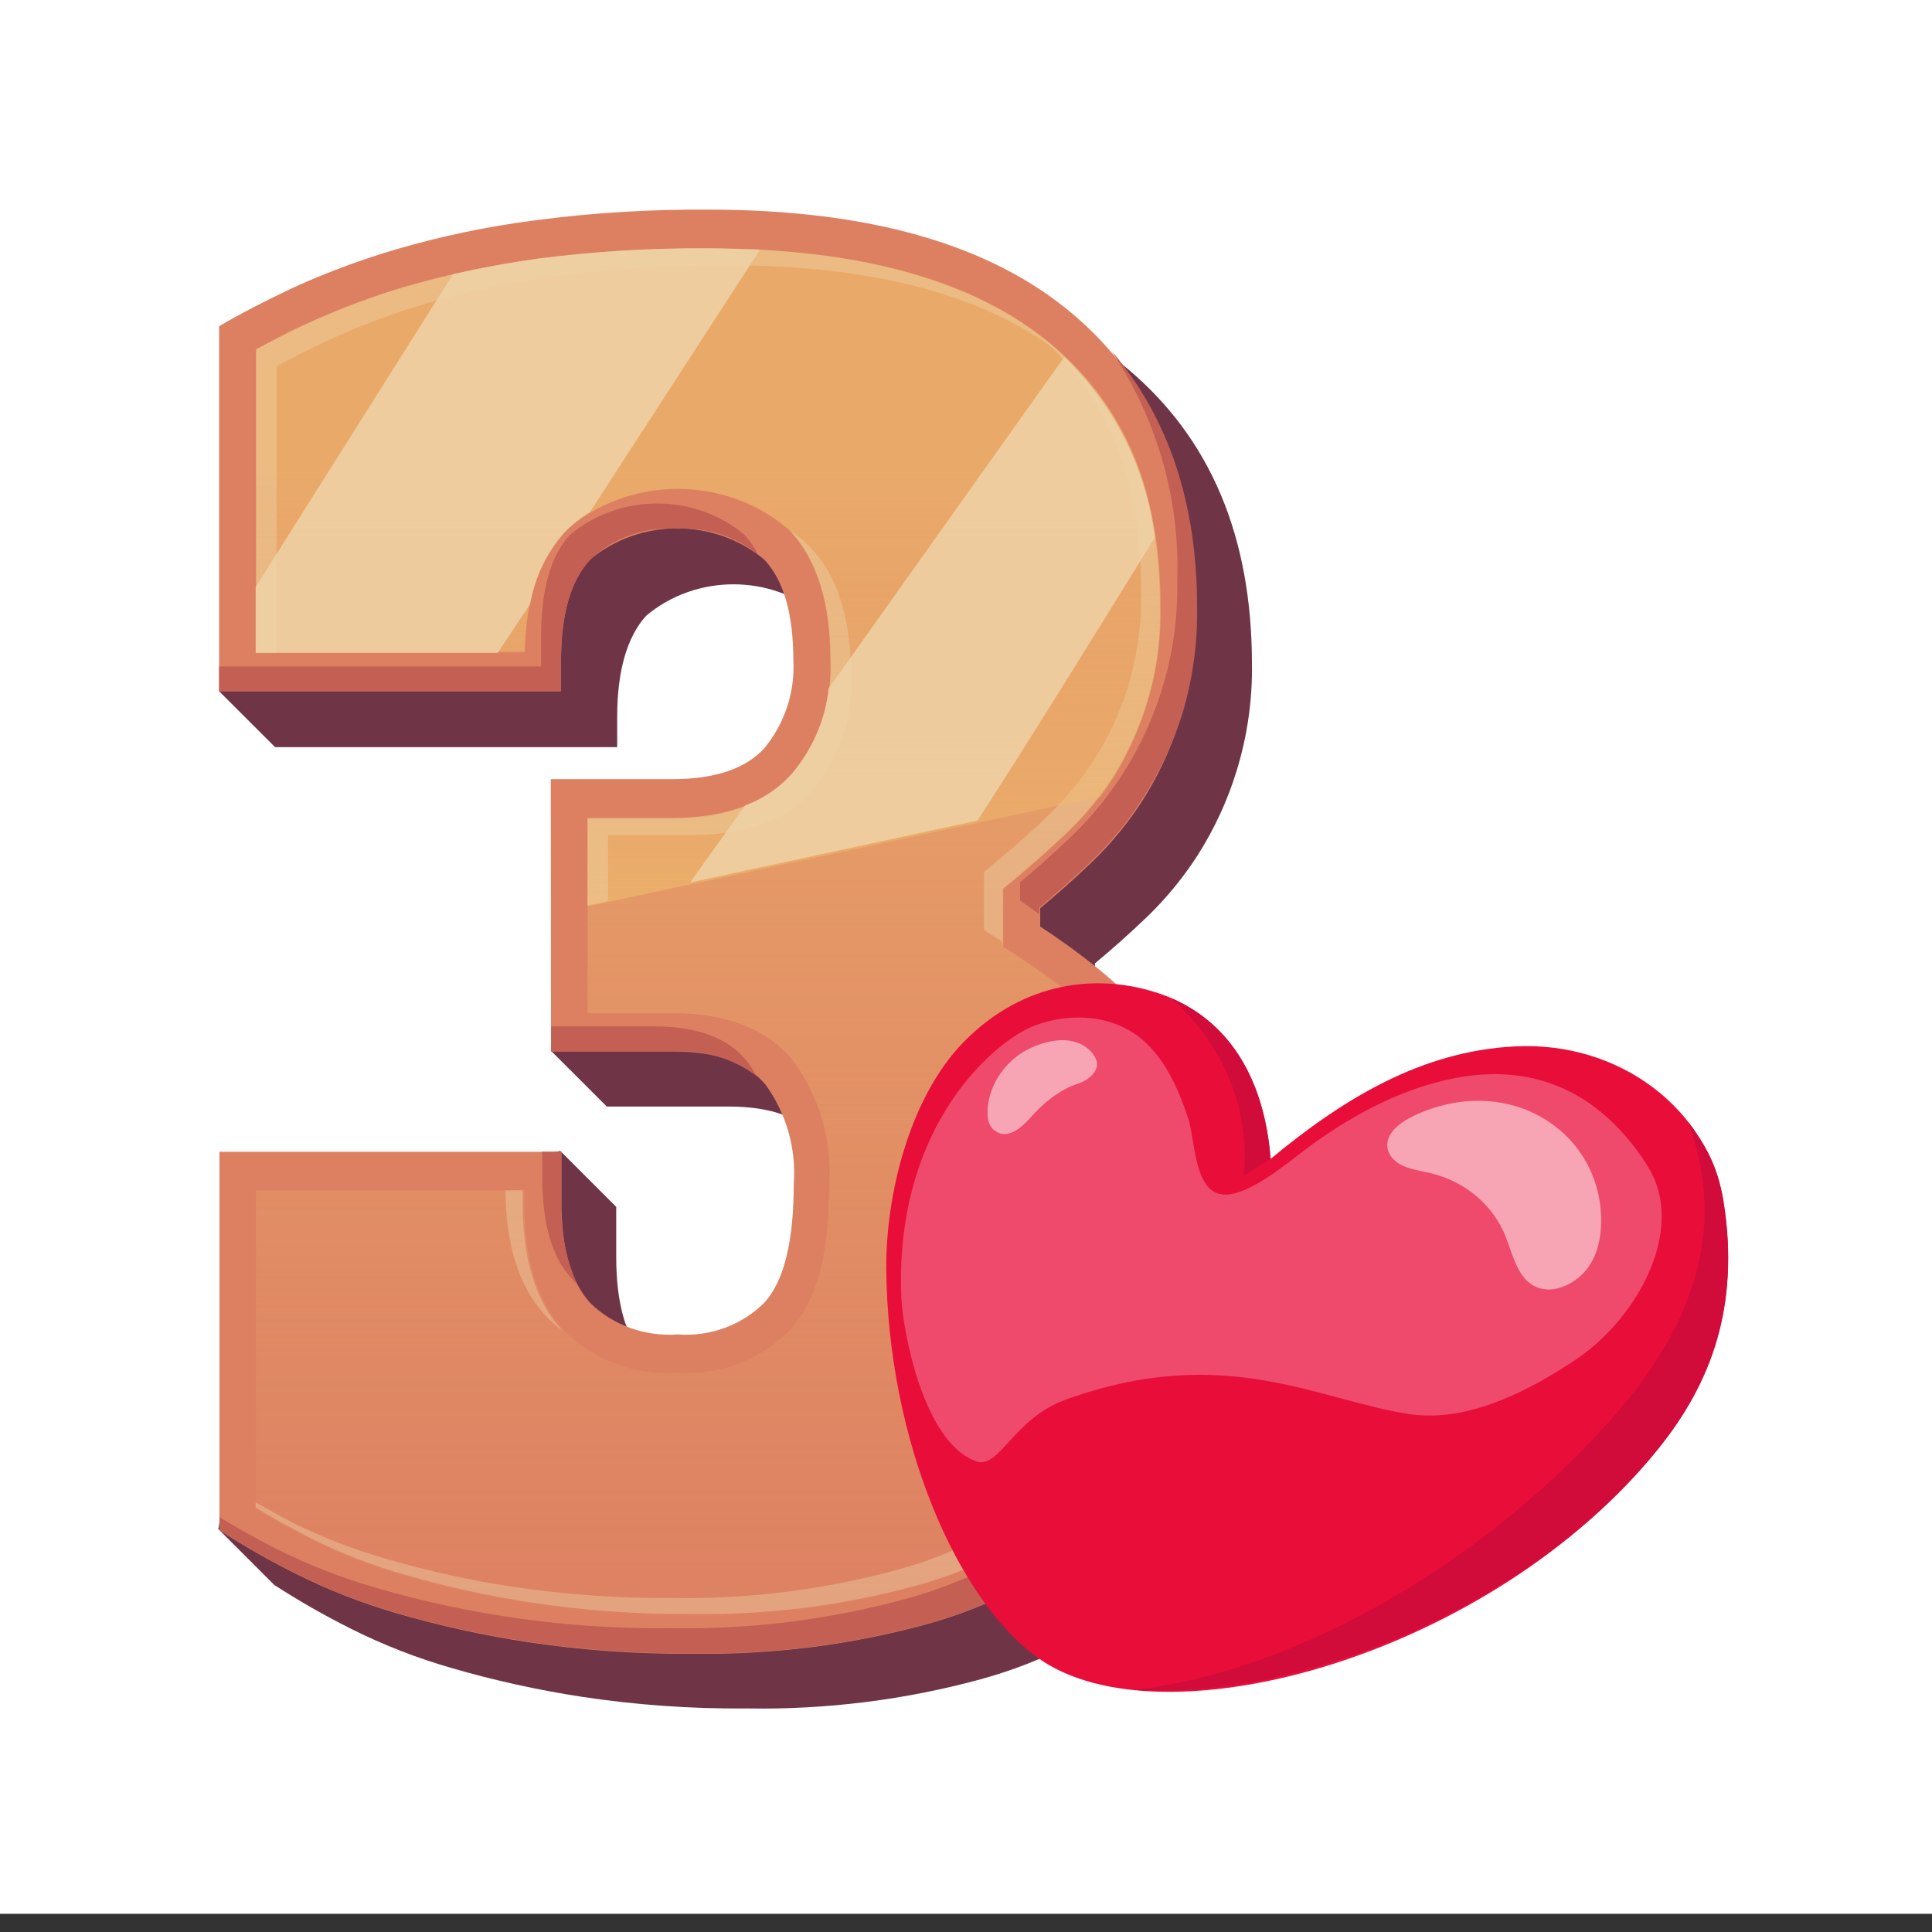 <svg xmlns="http://www.w3.org/2000/svg" width="24" height="24" viewBox="0 0 24 24"><rect x="0" y="0" width="24" height="24" fill="#333333" stroke="none"/><defs><linearGradient id="prefix__a" x1="49.976%" x2="49.976%" y1="108.96%" y2="16.272%"><stop offset="0%" stop-color="#EFBC6D" stop-opacity="0"></stop><stop offset="12%" stop-color="#EFBC6D" stop-opacity=".04"></stop><stop offset="30%" stop-color="#EFBC6D" stop-opacity=".14"></stop><stop offset="54%" stop-color="#EFBC6D" stop-opacity=".3"></stop><stop offset="81%" stop-color="#EFBC6D" stop-opacity=".52"></stop><stop offset="100%" stop-color="#EFBC6D" stop-opacity=".7"></stop></linearGradient><linearGradient id="prefix__b" x1="49.979%" x2="49.979%" y1="-2542.922%" y2="521.143%"><stop offset="67%" stop-color="#EFD4AA" stop-opacity=".8"></stop><stop offset="100%" stop-color="#EFD4AA" stop-opacity=".8"></stop></linearGradient><linearGradient id="prefix__c" x1="51.333%" x2="51.333%" y1="-11536.801%" y2="1635.631%"><stop offset="67%" stop-color="#EFD4AA" stop-opacity=".8"></stop><stop offset="100%" stop-color="#EFD4AA" stop-opacity=".8"></stop></linearGradient><linearGradient id="prefix__d" x1="49.988%" x2="49.988%" y1="-2604.766%" y2="405.005%"><stop offset="67%" stop-color="#EFD4AA" stop-opacity=".8"></stop><stop offset="100%" stop-color="#EFD4AA" stop-opacity=".8"></stop></linearGradient><linearGradient id="prefix__e" x1="50.008%" x2="50.008%" y1="1.759%" y2="108.966%"><stop offset="46%" stop-color="#EFBC6D" stop-opacity="0"></stop><stop offset="70%" stop-color="#EFBC6D" stop-opacity=".33"></stop><stop offset="90%" stop-color="#EFBC6D" stop-opacity=".6"></stop><stop offset="100%" stop-color="#EFBC6D" stop-opacity=".7"></stop></linearGradient><linearGradient id="prefix__f" x1="50%" x2="50%" y1="1.734%" y2="109.151%"><stop offset="67%" stop-color="#EFD4AA" stop-opacity=".8"></stop><stop offset="100%" stop-color="#EFD4AA" stop-opacity=".8"></stop></linearGradient><linearGradient id="prefix__g" x1="50.038%" x2="50.038%" y1="1.773%" y2="109.193%"><stop offset="67%" stop-color="#EFD4AA" stop-opacity=".8"></stop><stop offset="100%" stop-color="#EFD4AA" stop-opacity=".8"></stop></linearGradient><linearGradient id="prefix__h" x1="49.979%" x2="49.979%" y1="1.779%" y2="109.278%"><stop offset="67%" stop-color="#EFD4AA" stop-opacity=".8"></stop><stop offset="100%" stop-color="#EFD4AA" stop-opacity=".8"></stop></linearGradient></defs><g fill="none" fill-rule="evenodd"><path fill="#FFF" d="M0 0H24V23.774H0z"></path><g fill-rule="nonzero"><path fill="#6F3547" d="M4.826 7.77h1.51c.538 0 .924-.132 1.157-.396.248-.31.372-.694.35-1.084 0-.574-.12-.99-.362-1.247-.62-.518-1.544-.518-2.164 0-.238.26-.362.683-.362 1.256v.378H.705L.01 5.983.705 2.14c.257-.148.564-.31.924-.48.416-.189.845-.349 1.285-.478.556-.16 1.123-.28 1.698-.355C5.33.732 6.054.687 6.779.692c1.995 0 3.503.43 4.523 1.291 1.021.86 1.534 2.075 1.538 3.642.009.455-.056.91-.19 1.346-.111.363-.271.711-.476 1.036-.18.282-.393.543-.636.778-.238.228-.45.414-.648.578v.228c.227.148.477.325.734.533.599.483 1.05 1.112 1.305 1.82.165.466.245.955.238 1.446.01.734-.126 1.463-.403 2.147-.262.638-.681 1.206-1.221 1.657-.6.49-1.302.85-2.06 1.059-.948.26-1.932.383-2.919.366-.686.006-1.372-.042-2.05-.145-.545-.084-1.083-.202-1.612-.356-.433-.124-.854-.288-1.254-.489-.328-.164-.646-.346-.953-.544L0 16.39l.695-4.002 3.553-.695.695.695v.623c0 .579.119.997.362 1.257.282.276.678.418 1.08.39.407.029.805-.118 1.084-.401.24-.266.36-.755.362-1.469.034-.437-.09-.872-.35-1.234-.238-.275-.614-.412-1.136-.412H4.826l-.695-.694.695-2.68z" transform="translate(2.712 2.604)"></path><path fill="#DD8062" d="M4.129 7.075h1.507c.538 0 .924-.132 1.157-.396.248-.31.372-.694.35-1.083 0-.574-.12-.99-.36-1.248-.62-.518-1.546-.518-2.166 0-.24.26-.36.679-.36 1.257v.378H.01V1.448c.254-.15.564-.31.923-.48C1.35.778 1.78.619 2.22.49 2.774.329 3.342.21 3.917.135 4.635.04 5.359-.005 6.083 0c1.996 0 3.504.43 4.524 1.291 1.02.86 1.533 2.075 1.538 3.642.023.84-.203 1.667-.652 2.388-.18.283-.393.544-.636.779-.238.228-.45.414-.647.578v.228c.226.148.476.325.73.532.277.223.523.478.734.758.243.328.436.688.574 1.068.165.465.245.954.238 1.446.01.733-.128 1.462-.405 2.146-.263.637-.681 1.205-1.22 1.658-.6.488-1.302.848-2.059 1.058-.95.26-1.934.383-2.921.367-.686.006-1.37-.043-2.048-.146-.546-.083-1.085-.202-1.614-.355-.432-.126-.852-.29-1.252-.49-.328-.163-.646-.345-.953-.544v-4.7h4.248v.623c0 .578.12.997.36 1.257.283.276.68.418 1.083.389.406.03.804-.117 1.083-.4.24-.268.36-.757.36-1.469.033-.437-.09-.873-.35-1.234-.234-.276-.612-.413-1.136-.412H4.133L4.13 7.075z" transform="translate(2.712 2.604)"></path><path fill="#C35F53" d="M4.257 5.985H.01v-.31h4v-.38c0-.578.12-.997.359-1.256.62-.518 1.546-.518 2.167 0 .067.074.124.157.169.246-.28-.227-.64-.341-1.005-.321-.403-.03-.8.113-1.083.389-.24.26-.36.678-.36 1.256v.376zm7.712.3c.133-.436.197-.89.19-1.345 0-1.304-.359-2.36-1.064-3.187.569.854.854 1.852.817 2.864.017.838-.215 1.664-.67 2.381-.179.282-.392.544-.635.779-.238.227-.45.416-.647.578v.227l.238.171v-.082c.197-.164.414-.355.647-.578.243-.235.457-.496.636-.778.207-.323.37-.668.488-1.03zm-5.288 4.471c-.037-.07-.08-.136-.131-.198-.233-.274-.612-.412-1.136-.412h-1.28v.312h1.528c.365-.022.726.084 1.014.298h.005zM4.455 13.34c-.143-.32-.208-.666-.193-1.013v-.624h-.238v.312c0 .579.12.997.36 1.257.02.024.042.047.066.068h.005zm7.79-2.08c-.137-.38-.33-.74-.574-1.068-.064-.087-.133-.166-.2-.244.516.719.782 1.574.76 2.445.01.734-.128 1.463-.405 2.147-.263.638-.68 1.206-1.219 1.66-.6.487-1.302.847-2.06 1.056-.948.26-1.932.383-2.918.366-1.242.015-2.478-.154-3.665-.5-.433-.125-.852-.289-1.252-.49-.255-.132-.488-.26-.698-.39v.158c.307.198.625.38.953.544.4.2.82.364 1.252.49.53.153 1.068.271 1.614.354.677.103 1.362.152 2.048.146.987.017 1.972-.107 2.921-.366.757-.21 1.46-.57 2.06-1.059.538-.452.956-1.02 1.219-1.657.277-.684.415-1.413.405-2.147.005-.492-.078-.98-.246-1.445h.005z" transform="translate(2.712 2.604)"></path><path fill="url(#prefix__a)" d="M5.869 17.465c-.662.005-1.324-.042-1.979-.141-.526-.08-1.046-.194-1.557-.342-.406-.114-.8-.267-1.176-.455-.255-.13-.476-.257-.69-.385v-3.958H3.8v.143c0 .706.164 1.24.49 1.594.365.367.881.562 1.41.532.534.03 1.053-.17 1.414-.548.329-.364.476-.952.476-1.799.036-.553-.128-1.1-.464-1.552-.324-.38-.821-.572-1.478-.572h-1.06V7.556h1.05c.67 0 1.172-.187 1.493-.553.33-.4.5-.899.476-1.407 0-.701-.164-1.234-.49-1.594-.793-.71-2.026-.71-2.82 0-.309.333-.476.833-.49 1.49H.474V1.734c.193-.105.412-.228.655-.33.394-.18.803-.333 1.221-.455C2.885.796 3.43.682 3.983.608 4.682.518 5.386.476 6.09.481c1.879 0 3.308.398 4.248 1.183.94.786 1.367 1.844 1.367 3.276.016.744-.189 1.476-.59 2.113-.16.248-.35.477-.565.683-.226.214-.436.4-.624.557l-.174.144v.72l.215.14c.214.141.45.312.7.51.245.202.463.431.65.683.214.29.384.608.504.945.143.41.211.839.203 1.27.008.668-.116 1.332-.367 1.956-.234.568-.607 1.075-1.088 1.477-.555.449-1.205.778-1.905.967-.908.252-1.85.373-2.795.36z" transform="translate(2.712 2.604)"></path><path fill="url(#prefix__b)" d="M9.745 9.12v-.683l.174-.144c.188-.157.398-.343.624-.557.215-.206.405-.435.564-.683.402-.637.607-1.37.59-2.113 0-1.432-.447-2.504-1.366-3.276-.031-.025-.067-.045-.098-.07.827.762 1.231 1.791 1.231 3.146.008.403-.048.805-.166 1.193-.1.32-.243.625-.424.91-.161.247-.35.476-.564.683-.224.214-.434.4-.624.556l-.174.143v.722l.214.139.02.034z" opacity=".5" transform="translate(2.712 2.604)"></path><path fill="url(#prefix__c)" d="M3.569 12.184c0 .683.171 1.193.476 1.534.071.08.15.151.238.214l-.014-.014c-.326-.35-.49-.885-.49-1.593v-.144l-.21.003z" opacity=".5" transform="translate(2.712 2.604)"></path><path fill="url(#prefix__d)" d="M11.814 11.435c-.12-.337-.29-.655-.504-.945-.187-.252-.406-.481-.65-.683l-.031-.023c.163.153.313.32.447.497.482.645.733 1.422.714 2.215.01.668-.113 1.331-.364 1.955-.236.568-.61 1.075-1.09 1.477-.556.449-1.205.78-1.905.97-.909.247-1.85.364-2.795.349-.663.004-1.326-.042-1.981-.14-.527-.08-1.047-.195-1.557-.343-.407-.116-.8-.268-1.177-.455-.164-.085-.314-.169-.457-.25v.063c.205.127.436.255.69.385.376.188.77.34 1.177.455.51.147 1.03.261 1.557.341.654.1 1.316.147 1.979.142.945.016 1.888-.102 2.797-.351.7-.189 1.35-.519 1.905-.967.48-.403.854-.91 1.088-1.478.251-.624.375-1.287.367-1.955.005-.428-.066-.854-.21-1.26z" opacity=".5" transform="translate(2.712 2.604)"></path><path fill="url(#prefix__e)" d="M11.531 6.133c.118-.387.174-.79.167-1.193 0-1.432-.448-2.504-1.367-3.276C9.411.893 7.961.481 6.083.481 5.38.476 4.675.519 3.976.608 3.423.682 2.877.796 2.343.95c-.418.122-.827.275-1.222.455-.238.114-.461.228-.654.33v3.772H3.8c.017-.656.181-1.156.49-1.489.793-.71 2.027-.71 2.82 0 .326.349.49.881.49 1.594.024.508-.145 1.008-.476 1.407-.322.366-.824.553-1.493.553H4.588v1.083L10.96 7.29c.052-.068.102-.14.15-.216.182-.295.323-.61.421-.94z" transform="translate(2.712 2.604)"></path><path fill="url(#prefix__f)" d="M4.54 8.195l-.257.055V7.166h1.05c.67 0 1.172-.186 1.493-.553.331-.399.5-.898.476-1.407 0-.701-.164-1.234-.49-1.593-.01-.012-.022-.022-.033-.032.107.068.205.149.29.241.326.348.49.881.49 1.594.024.508-.145 1.008-.476 1.406-.321.367-.823.554-1.493.554H4.54v.82zM.421 1.555c.193-.105.412-.216.655-.33.395-.181.803-.333 1.222-.456C2.832.616 3.378.502 3.93.428 4.629.338 5.333.296 6.038.3c1.779 0 3.15.362 4.088 1.068-.033-.03-.064-.064-.097-.093C9.089.489 7.659.09 5.78.09 5.076.086 4.372.13 3.674.22 3.12.292 2.575.407 2.04.56c-.418.123-.826.275-1.221.455-.238.114-.462.228-.655.33v3.772h.257V1.555z" opacity=".5" transform="translate(2.712 2.604) translate(.302 .392)"></path><path fill="url(#prefix__g)" d="M3.874 4.9c.056-.325.201-.63.421-.882.094-.1.202-.189.322-.262L6.73.496c-.212 0-.429-.015-.65-.015-.705-.005-1.409.038-2.107.127-.379.055-.729.119-1.057.194L.464 4.688v.819H3.47l.405-.608z" transform="translate(2.712 2.604)"></path><path fill="url(#prefix__h)" d="M11.633 4.075c-.102-.847-.499-1.636-1.126-2.242L7.58 5.95c-.039.385-.195.751-.45 1.052-.157.177-.357.314-.584.398l-.685.958L9.43 7.59c.588-.904 1.433-2.267 2.202-3.515z" transform="translate(2.712 2.604)"></path></g><g fill-rule="nonzero"><path fill="#E90D3A" d="M.191 3.56c-.007-.877.277-2.11.965-2.81.738-.75 1.67-.863 2.45-.59.85.3 1.285 1.075 1.359 2.046.9-.745 1.868-1.337 3.03-1.397 1.331-.07 2.414.805 2.596 1.926.205 1.26-.151 2.25-.802 3.06C7.72 8.379 3.604 9.513 2.068 8.4 1.075 7.68.209 5.723.19 3.56z" transform="translate(10.819 12.19)"></path><path fill="#D10B3A" d="M4.632 2.415l.332-.209C4.89 1.256 4.49.538 3.737.213c.587.525.981 1.304.895 2.202zM10.591 2.736c-.07-.444-.222-.696-.433-.982.207.622.575 1.912-.89 3.605C7.75 7.113 5.376 8.57 3.262 8.803 5.35 8.93 8.227 7.747 9.79 5.796c.649-.81 1.007-1.753.8-3.06z" transform="translate(10.819 12.19)"></path><path fill="#FFF" d="M2.422 5.196c-.661.239-.824.87-1.115.767-.66-.235-.914-1.636-.93-2.049C.294 1.762 1.565.724 2.034.55c.456-.17.95-.123 1.288.135.316.242.487.623.62 1.02.081.248.072.82.357.927.32.121.909-.409 1.188-.61.534-.384 1.141-.702 1.78-.822 1.03-.192 1.781.23 2.299.97.077.112.148.227.193.357.257.738-.295 1.7-1.004 2.173-.623.416-1.36.777-2.054.678-1.132-.164-2.298-.897-4.279-.182z" opacity=".25" transform="translate(10.819 12.19)"></path><path fill="#FFF" d="M1.982.83c-.258.116-.487.39-.527.703-.034.259.066.32.135.351.07.033.168.003.244-.053.078-.055.14-.13.206-.2.151-.16.335-.296.534-.36.141-.046.285-.175.218-.312-.074-.155-.327-.347-.81-.13zM6.747 1.67c-.144.066-.295.173-.327.314-.03.128.056.24.167.297.11.057.246.073.372.104.427.104.774.399.927.79.1.255.164.591.46.647.2.037.431-.089.558-.26.126-.173.164-.38.167-.574.01-1.115-1.143-1.87-2.324-1.319z" opacity=".5" transform="translate(10.819 12.19)"></path></g></g></svg>